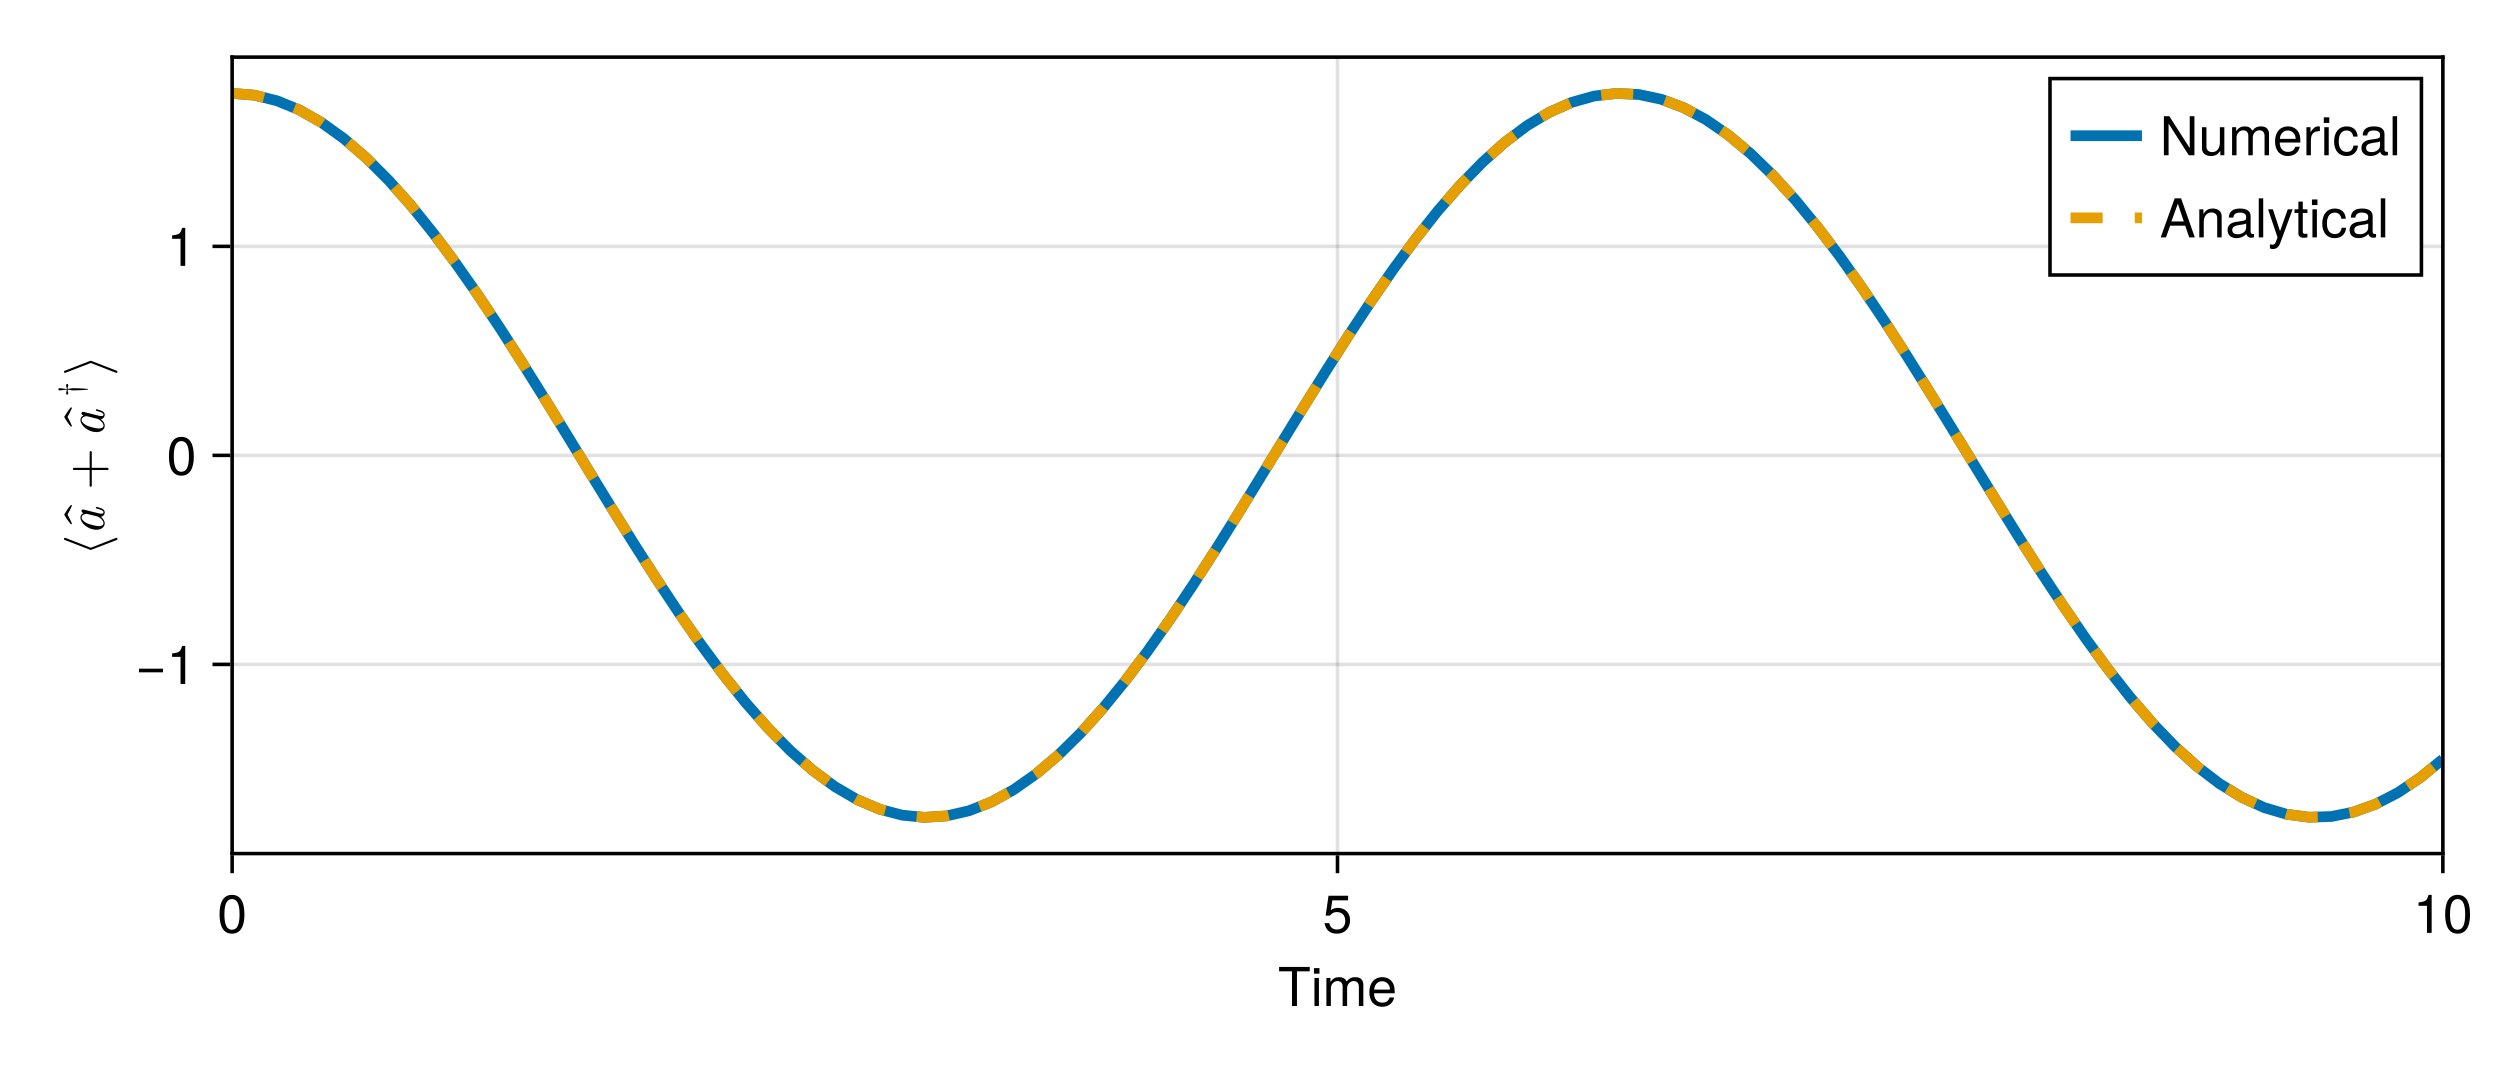 <?xml version="1.0" encoding="UTF-8"?>
<svg xmlns="http://www.w3.org/2000/svg" xmlns:xlink="http://www.w3.org/1999/xlink" width="700" height="300" viewBox="0 0 700 300">
<defs>
<g>
<g id="glyph-0-0-918cb90e">
<path d="M 8.891 -9.703 C 8.891 -9.703 5.312 -9.703 5.312 -9.703 C 5.312 -9.703 5.312 0 5.312 0 C 5.312 0 3.922 0 3.922 0 C 3.922 0 3.922 -9.703 3.922 -9.703 C 3.922 -9.703 0.312 -9.703 0.312 -9.703 C 0.312 -9.703 0.312 -10.938 0.312 -10.938 C 0.312 -10.938 8.891 -10.938 8.891 -10.938 C 8.891 -10.938 8.891 -9.703 8.891 -9.703 Z M 8.891 -9.703 "/>
</g>
<g id="glyph-1-0-918cb90e">
<path d="M 2.297 0 C 2.297 0 1.047 0 1.047 0 C 1.047 0 1.047 -7.859 1.047 -7.859 C 1.047 -7.859 2.297 -7.859 2.297 -7.859 C 2.297 -7.859 2.297 0 2.297 0 Z M 2.453 -9.047 C 2.453 -9.047 0.906 -9.047 0.906 -9.047 C 0.906 -9.047 0.906 -10.609 0.906 -10.609 C 0.906 -10.609 2.453 -10.609 2.453 -10.609 C 2.453 -10.609 2.453 -9.047 2.453 -9.047 Z M 2.453 -9.047 "/>
</g>
<g id="glyph-1-1-918cb90e">
<path d="M 7.688 -3.562 C 7.688 -3.562 1.906 -3.562 1.906 -3.562 C 1.938 -1.766 2.906 -0.938 4.219 -0.938 C 5.219 -0.938 5.922 -1.344 6.266 -2.391 C 6.266 -2.391 7.531 -2.391 7.531 -2.391 C 7.219 -0.797 5.969 0.219 4.172 0.219 C 1.969 0.219 0.594 -1.312 0.594 -3.891 C 0.594 -6.469 2.016 -8.078 4.203 -8.078 C 5.672 -8.078 6.875 -7.312 7.375 -6.016 C 7.609 -5.438 7.688 -4.703 7.688 -3.562 Z M 6.359 -4.688 C 6.359 -5.906 5.422 -6.938 4.188 -6.938 C 2.922 -6.938 2.047 -5.984 1.938 -4.594 C 1.938 -4.594 6.344 -4.594 6.344 -4.594 C 6.359 -4.625 6.359 -4.688 6.359 -4.688 Z M 6.359 -4.688 "/>
</g>
<g id="glyph-2-0-918cb90e">
<path d="M 11.406 0 C 11.406 0 10.156 0 10.156 0 C 10.156 0 10.156 -5.422 10.156 -5.422 C 10.156 -6.406 9.625 -6.984 8.719 -6.984 C 7.688 -6.984 6.859 -6.078 6.859 -4.938 C 6.859 -4.938 6.859 0 6.859 0 C 6.859 0 5.609 0 5.609 0 C 5.609 0 5.609 -5.422 5.609 -5.422 C 5.609 -6.422 5.078 -6.984 4.156 -6.984 C 3.141 -6.984 2.312 -6.078 2.312 -4.938 C 2.312 -4.938 2.312 0 2.312 0 C 2.312 0 1.062 0 1.062 0 C 1.062 0 1.062 -7.859 1.062 -7.859 C 1.062 -7.859 2.203 -7.859 2.203 -7.859 C 2.203 -7.859 2.203 -6.75 2.203 -6.75 C 2.875 -7.688 3.562 -8.078 4.625 -8.078 C 5.641 -8.078 6.266 -7.719 6.734 -6.891 C 7.469 -7.766 8.094 -8.078 9.156 -8.078 C 10.625 -8.078 11.406 -7.312 11.406 -5.891 C 11.406 -5.891 11.406 0 11.406 0 Z M 11.406 0 "/>
</g>
<g id="glyph-3-0-918cb90e">
<path d="M 7.609 -5.109 C 7.609 -1.625 6.375 0.219 4.125 0.219 C 1.844 0.219 0.641 -1.625 0.641 -5.203 C 0.641 -8.781 1.828 -10.641 4.125 -10.641 C 6.438 -10.641 7.609 -8.812 7.609 -5.109 Z M 6.25 -5.234 C 6.25 -8.078 5.547 -9.469 4.125 -9.469 C 2.703 -9.469 2 -8.094 2 -5.188 C 2 -2.281 2.703 -0.875 4.094 -0.875 C 5.562 -0.875 6.25 -2.219 6.25 -5.234 Z M 6.25 -5.234 "/>
</g>
<g id="glyph-4-0-918cb90e">
<path d="M 7.688 -3.531 C 7.688 -1.281 6.188 0.219 4.047 0.219 C 2.156 0.219 0.953 -0.609 0.531 -2.734 C 0.531 -2.734 1.844 -2.734 1.844 -2.734 C 2.156 -1.531 2.859 -0.938 4.016 -0.938 C 5.453 -0.938 6.344 -1.812 6.344 -3.344 C 6.344 -4.922 5.438 -5.828 4.016 -5.828 C 3.188 -5.828 2.688 -5.578 2.062 -4.844 C 2.062 -4.844 0.859 -4.844 0.859 -4.844 C 0.859 -4.844 1.656 -10.406 1.656 -10.406 C 1.656 -10.406 7.141 -10.406 7.141 -10.406 C 7.141 -10.406 7.141 -9.109 7.141 -9.109 C 7.141 -9.109 2.719 -9.109 2.719 -9.109 C 2.719 -9.109 2.297 -6.359 2.297 -6.359 C 2.906 -6.812 3.516 -7 4.266 -7 C 6.297 -7 7.688 -5.625 7.688 -3.531 Z M 7.688 -3.531 "/>
</g>
<g id="glyph-4-1-918cb90e">
<path d="M 5.203 0 C 5.203 0 3.891 0 3.891 0 C 3.891 0 3.891 -7.578 3.891 -7.578 C 3.891 -7.578 1.531 -7.578 1.531 -7.578 C 1.531 -7.578 1.531 -8.516 1.531 -8.516 C 3.562 -8.781 3.875 -9 4.328 -10.641 C 4.328 -10.641 5.203 -10.641 5.203 -10.641 C 5.203 -10.641 5.203 0 5.203 0 Z M 5.203 0 "/>
</g>
<g id="glyph-4-2-918cb90e">
<path d="M 7.609 -5.109 C 7.609 -1.625 6.375 0.219 4.125 0.219 C 1.844 0.219 0.641 -1.625 0.641 -5.203 C 0.641 -8.781 1.828 -10.641 4.125 -10.641 C 6.438 -10.641 7.609 -8.812 7.609 -5.109 Z M 6.25 -5.234 C 6.25 -8.078 5.547 -9.469 4.125 -9.469 C 2.703 -9.469 2 -8.094 2 -5.188 C 2 -2.281 2.703 -0.875 4.094 -0.875 C 5.562 -0.875 6.25 -2.219 6.25 -5.234 Z M 6.25 -5.234 "/>
</g>
<g id="glyph-5-0-918cb90e">
<path d="M 3.453 -5.047 C 3.406 -5.047 3.375 -5.047 3.344 -5.031 L -3.75 -2.266 L -10.844 -5.031 C -10.875 -5.047 -10.906 -5.047 -10.953 -5.047 C -11.109 -5.047 -11.25 -4.906 -11.25 -4.734 C -11.25 -4.625 -11.172 -4.5 -11.062 -4.453 L -3.859 -1.672 C -3.828 -1.656 -3.797 -1.656 -3.75 -1.656 C -3.703 -1.656 -3.672 -1.656 -3.641 -1.672 L 3.562 -4.453 C 3.672 -4.5 3.75 -4.625 3.75 -4.734 C 3.75 -4.906 3.609 -5.047 3.453 -5.047 Z M 3.453 -5.047 "/>
</g>
<g id="glyph-6-0-918cb90e">
<path d="M -2.141 -7.875 C -2.297 -7.875 -2.297 -7.75 -2.297 -7.656 C -2.297 -7.469 -2.281 -7.453 -1.953 -7.359 C -1.109 -7.156 -0.172 -6.875 -0.172 -6.359 C -0.172 -5.969 -0.562 -5.969 -0.781 -5.969 C -0.891 -5.969 -1.125 -5.969 -1.547 -6.078 L -5.625 -7.094 C -5.828 -7.156 -5.859 -7.156 -5.938 -7.156 C -6.25 -7.156 -6.328 -6.906 -6.328 -6.75 C -6.328 -6.266 -5.812 -6.172 -5.75 -6.156 C -6.391 -5.859 -6.625 -5.391 -6.625 -4.906 C -6.625 -3.234 -4.344 -1.469 -2.156 -1.469 C -0.891 -1.469 0.172 -2.156 0.172 -3.281 C 0.172 -3.828 -0.156 -4.484 -0.891 -5.078 C -0.156 -5.25 0.172 -5.812 0.172 -6.328 C 0.172 -6.891 -0.203 -7.203 -0.672 -7.422 C -1.25 -7.688 -2.141 -7.875 -2.141 -7.875 Z M -1.859 -5.188 C -1.375 -5.062 -0.172 -4.141 -0.172 -3.312 C -0.172 -2.609 -1.047 -2.484 -1.5 -2.484 C -2.25 -2.484 -4 -2.953 -4.641 -3.219 C -5.547 -3.594 -6.297 -4.297 -6.297 -4.906 C -6.297 -5.562 -5.516 -5.938 -4.891 -5.938 C -4.891 -5.938 -4.781 -5.922 -4.688 -5.891 Z M -1.859 -5.188 "/>
</g>
<g id="glyph-7-0-918cb90e">
<path d="M -9.109 1.234 C -9.844 2.062 -10.469 2.984 -11.016 3.953 C -10.469 4.938 -9.844 5.844 -9.109 6.688 L -8.812 6.516 C -9.188 5.641 -9.609 4.781 -10.078 3.953 C -9.609 3.141 -9.188 2.281 -8.812 1.406 Z M -9.109 1.234 "/>
</g>
<g id="glyph-8-0-918cb90e">
<path d="M -3.75 -10.828 C -3.922 -10.828 -4.047 -10.688 -4.047 -10.531 L -4.047 -6.141 L -8.438 -6.141 C -8.609 -6.141 -8.75 -6 -8.75 -5.828 C -8.75 -5.672 -8.609 -5.531 -8.438 -5.531 L -4.047 -5.531 L -4.047 -1.141 C -4.047 -0.969 -3.922 -0.844 -3.75 -0.844 C -3.578 -0.844 -3.453 -0.969 -3.453 -1.141 L -3.453 -5.531 L 0.938 -5.531 C 1.109 -5.531 1.25 -5.672 1.25 -5.828 C 1.25 -6 1.109 -6.141 0.938 -6.141 L -3.453 -6.141 L -3.453 -10.531 C -3.453 -10.688 -3.578 -10.828 -3.75 -10.828 Z M -3.75 -10.828 "/>
</g>
<g id="glyph-9-0-918cb90e">
<path d="M -2.141 -7.875 C -2.297 -7.875 -2.297 -7.75 -2.297 -7.656 C -2.297 -7.469 -2.281 -7.453 -1.953 -7.359 C -1.109 -7.156 -0.172 -6.875 -0.172 -6.359 C -0.172 -5.969 -0.562 -5.969 -0.781 -5.969 C -0.891 -5.969 -1.125 -5.969 -1.547 -6.078 L -5.625 -7.094 C -5.828 -7.156 -5.859 -7.156 -5.938 -7.156 C -6.25 -7.156 -6.328 -6.906 -6.328 -6.75 C -6.328 -6.266 -5.812 -6.172 -5.75 -6.156 C -6.391 -5.859 -6.625 -5.391 -6.625 -4.906 C -6.625 -3.234 -4.344 -1.469 -2.156 -1.469 C -0.891 -1.469 0.172 -2.156 0.172 -3.281 C 0.172 -3.828 -0.156 -4.484 -0.891 -5.078 C -0.156 -5.25 0.172 -5.812 0.172 -6.328 C 0.172 -6.891 -0.203 -7.203 -0.672 -7.422 C -1.25 -7.688 -2.141 -7.875 -2.141 -7.875 Z M -1.859 -5.188 C -1.375 -5.062 -0.172 -4.141 -0.172 -3.312 C -0.172 -2.609 -1.047 -2.484 -1.5 -2.484 C -2.25 -2.484 -4 -2.953 -4.641 -3.219 C -5.547 -3.594 -6.297 -4.297 -6.297 -4.906 C -6.297 -5.562 -5.516 -5.938 -4.891 -5.938 C -4.891 -5.938 -4.781 -5.922 -4.688 -5.891 Z M -1.859 -5.188 "/>
</g>
<g id="glyph-10-0-918cb90e">
<path d="M -3.875 -3.484 C -3.984 -3.484 -4.172 -3.422 -4.172 -3.156 C -4.172 -2.969 -4.109 -2.703 -4.047 -2.516 C -4.047 -2.484 -3.984 -2.266 -3.953 -2.078 C -4.141 -2.094 -4.391 -2.094 -4.984 -2.203 C -5.312 -2.234 -5.641 -2.297 -5.969 -2.297 C -6.047 -2.297 -6.344 -2.297 -6.344 -2 C -6.344 -1.688 -6.062 -1.688 -5.969 -1.688 C -5.656 -1.688 -5.141 -1.766 -4.922 -1.812 C -4.516 -1.875 -4.219 -1.906 -3.953 -1.906 C -3.969 -1.812 -4 -1.625 -4.047 -1.453 C -4.109 -1.281 -4.172 -1.031 -4.172 -0.844 C -4.172 -0.516 -3.922 -0.5 -3.875 -0.5 C -3.766 -0.5 -3.578 -0.562 -3.578 -0.844 C -3.578 -1.031 -3.641 -1.281 -3.703 -1.469 C -3.703 -1.5 -3.766 -1.734 -3.781 -1.906 C -3.562 -1.891 -3.391 -1.859 -3.156 -1.812 C -2.516 -1.688 -2.438 -1.688 -1.969 -1.688 C -0.609 -1.688 0.906 -1.797 1.766 -1.875 C 1.891 -1.875 1.938 -1.891 1.938 -1.984 C 1.938 -2.094 1.906 -2.094 1.781 -2.109 C 1.328 -2.172 0.859 -2.203 0.391 -2.219 C -0.172 -2.25 -1.094 -2.297 -1.969 -2.297 C -2.453 -2.297 -2.516 -2.297 -3.156 -2.172 C -3.359 -2.125 -3.547 -2.094 -3.781 -2.078 C -3.781 -2.172 -3.75 -2.359 -3.703 -2.531 C -3.641 -2.703 -3.578 -2.969 -3.578 -3.156 C -3.578 -3.469 -3.828 -3.484 -3.875 -3.484 Z M -3.875 -3.484 "/>
</g>
<g id="glyph-11-0-918cb90e">
<path d="M -3.859 -4.172 L -11.062 -1.375 C -11.172 -1.328 -11.25 -1.219 -11.25 -1.094 C -11.25 -0.938 -11.109 -0.797 -10.953 -0.797 C -10.906 -0.797 -10.875 -0.797 -10.844 -0.812 L -3.75 -3.562 L 3.344 -0.812 C 3.375 -0.797 3.406 -0.797 3.453 -0.797 C 3.609 -0.797 3.75 -0.938 3.75 -1.094 C 3.75 -1.219 3.672 -1.328 3.562 -1.375 L -3.641 -4.172 C -3.672 -4.188 -3.703 -4.188 -3.75 -4.188 C -3.797 -4.188 -3.828 -4.188 -3.859 -4.172 Z M -3.859 -4.172 "/>
</g>
<g id="glyph-12-0-918cb90e">
<path d="M 7.734 -3.234 C 7.734 -3.234 1.016 -3.234 1.016 -3.234 C 1.016 -3.234 1.016 -4.266 1.016 -4.266 C 1.016 -4.266 7.734 -4.266 7.734 -4.266 C 7.734 -4.266 7.734 -3.234 7.734 -3.234 Z M 7.734 -3.234 "/>
</g>
<g id="glyph-12-1-918cb90e">
<path d="M 5.203 0 C 5.203 0 3.891 0 3.891 0 C 3.891 0 3.891 -7.578 3.891 -7.578 C 3.891 -7.578 1.531 -7.578 1.531 -7.578 C 1.531 -7.578 1.531 -8.516 1.531 -8.516 C 3.562 -8.781 3.875 -9 4.328 -10.641 C 4.328 -10.641 5.203 -10.641 5.203 -10.641 C 5.203 -10.641 5.203 0 5.203 0 Z M 5.203 0 "/>
</g>
<g id="glyph-12-2-918cb90e">
<path d="M 7.609 -5.109 C 7.609 -1.625 6.375 0.219 4.125 0.219 C 1.844 0.219 0.641 -1.625 0.641 -5.203 C 0.641 -8.781 1.828 -10.641 4.125 -10.641 C 6.438 -10.641 7.609 -8.812 7.609 -5.109 Z M 6.25 -5.234 C 6.25 -8.078 5.547 -9.469 4.125 -9.469 C 2.703 -9.469 2 -8.094 2 -5.188 C 2 -2.281 2.703 -0.875 4.094 -0.875 C 5.562 -0.875 6.25 -2.219 6.25 -5.234 Z M 6.25 -5.234 "/>
</g>
<g id="glyph-13-0-918cb90e">
<path d="M 9.688 0 C 9.688 0 8.109 0 8.109 0 C 8.109 0 2.453 -8.859 2.453 -8.859 C 2.453 -8.859 2.453 0 2.453 0 C 2.453 0 1.141 0 1.141 0 C 1.141 0 1.141 -10.938 1.141 -10.938 C 1.141 -10.938 2.656 -10.938 2.656 -10.938 C 2.656 -10.938 8.375 -2 8.375 -2 C 8.375 -2 8.375 -10.938 8.375 -10.938 C 8.375 -10.938 9.688 -10.938 9.688 -10.938 C 9.688 -10.938 9.688 0 9.688 0 Z M 9.688 0 "/>
</g>
<g id="glyph-13-1-918cb90e">
<path d="M 7.234 0 C 7.234 0 6.109 0 6.109 0 C 6.109 0 6.109 -1.219 6.109 -1.219 C 5.375 -0.188 4.641 0.219 3.484 0.219 C 1.953 0.219 0.969 -0.609 0.969 -1.922 C 0.969 -1.922 0.969 -7.859 0.969 -7.859 C 0.969 -7.859 2.219 -7.859 2.219 -7.859 C 2.219 -7.859 2.219 -2.422 2.219 -2.422 C 2.219 -1.469 2.844 -0.875 3.844 -0.875 C 5.141 -0.875 5.984 -1.922 5.984 -3.531 C 5.984 -3.531 5.984 -7.859 5.984 -7.859 C 5.984 -7.859 7.234 -7.859 7.234 -7.859 C 7.234 -7.859 7.234 0 7.234 0 Z M 7.234 0 "/>
</g>
<g id="glyph-13-2-918cb90e">
<path d="M 11.406 0 C 11.406 0 10.156 0 10.156 0 C 10.156 0 10.156 -5.422 10.156 -5.422 C 10.156 -6.406 9.625 -6.984 8.719 -6.984 C 7.688 -6.984 6.859 -6.078 6.859 -4.938 C 6.859 -4.938 6.859 0 6.859 0 C 6.859 0 5.609 0 5.609 0 C 5.609 0 5.609 -5.422 5.609 -5.422 C 5.609 -6.422 5.078 -6.984 4.156 -6.984 C 3.141 -6.984 2.312 -6.078 2.312 -4.938 C 2.312 -4.938 2.312 0 2.312 0 C 2.312 0 1.062 0 1.062 0 C 1.062 0 1.062 -7.859 1.062 -7.859 C 1.062 -7.859 2.203 -7.859 2.203 -7.859 C 2.203 -7.859 2.203 -6.75 2.203 -6.75 C 2.875 -7.688 3.562 -8.078 4.625 -8.078 C 5.641 -8.078 6.266 -7.719 6.734 -6.891 C 7.469 -7.766 8.094 -8.078 9.156 -8.078 C 10.625 -8.078 11.406 -7.312 11.406 -5.891 C 11.406 -5.891 11.406 0 11.406 0 Z M 11.406 0 "/>
</g>
<g id="glyph-13-3-918cb90e">
<path d="M 7.688 -3.562 C 7.688 -3.562 1.906 -3.562 1.906 -3.562 C 1.938 -1.766 2.906 -0.938 4.219 -0.938 C 5.219 -0.938 5.922 -1.344 6.266 -2.391 C 6.266 -2.391 7.531 -2.391 7.531 -2.391 C 7.219 -0.797 5.969 0.219 4.172 0.219 C 1.969 0.219 0.594 -1.312 0.594 -3.891 C 0.594 -6.469 2.016 -8.078 4.203 -8.078 C 5.672 -8.078 6.875 -7.312 7.375 -6.016 C 7.609 -5.438 7.688 -4.703 7.688 -3.562 Z M 6.359 -4.688 C 6.359 -5.906 5.422 -6.938 4.188 -6.938 C 2.922 -6.938 2.047 -5.984 1.938 -4.594 C 1.938 -4.594 6.344 -4.594 6.344 -4.594 C 6.359 -4.625 6.359 -4.688 6.359 -4.688 Z M 6.359 -4.688 "/>
</g>
<g id="glyph-13-4-918cb90e">
<path d="M 4.812 -6.766 C 2.875 -6.734 2.297 -5.844 2.297 -4.078 C 2.297 -4.078 2.297 0 2.297 0 C 2.297 0 1.047 0 1.047 0 C 1.047 0 1.047 -7.859 1.047 -7.859 C 1.047 -7.859 2.188 -7.859 2.188 -7.859 C 2.188 -7.859 2.188 -6.438 2.188 -6.438 C 2.906 -7.609 3.531 -8.078 4.328 -8.078 C 4.5 -8.078 4.609 -8.062 4.812 -8.047 C 4.812 -8.047 4.812 -6.766 4.812 -6.766 Z M 4.812 -6.766 "/>
</g>
<g id="glyph-13-5-918cb90e">
<path d="M 2.297 0 C 2.297 0 1.047 0 1.047 0 C 1.047 0 1.047 -7.859 1.047 -7.859 C 1.047 -7.859 2.297 -7.859 2.297 -7.859 C 2.297 -7.859 2.297 0 2.297 0 Z M 2.453 -9.047 C 2.453 -9.047 0.906 -9.047 0.906 -9.047 C 0.906 -9.047 0.906 -10.609 0.906 -10.609 C 0.906 -10.609 2.453 -10.609 2.453 -10.609 C 2.453 -10.609 2.453 -9.047 2.453 -9.047 Z M 2.453 -9.047 "/>
</g>
<g id="glyph-13-6-918cb90e">
<path d="M 7.156 -2.703 C 7 -0.906 5.812 0.219 3.938 0.219 C 1.812 0.219 0.469 -1.312 0.469 -3.859 C 0.469 -6.469 1.844 -8.078 3.953 -8.078 C 5.719 -8.078 6.922 -7.141 7.062 -5.219 C 7.062 -5.219 5.812 -5.219 5.812 -5.219 C 5.656 -6.312 5 -6.938 3.938 -6.938 C 2.578 -6.938 1.766 -5.812 1.766 -3.859 C 1.766 -2 2.594 -0.938 3.969 -0.938 C 5.047 -0.938 5.688 -1.438 5.891 -2.703 C 5.891 -2.703 7.156 -2.703 7.156 -2.703 Z M 7.156 -2.703 "/>
</g>
<g id="glyph-13-7-918cb90e">
<path d="M 8.031 -0.031 C 7.625 0.078 7.422 0.109 7.172 0.109 C 6.562 0.109 6.016 -0.328 5.875 -0.938 C 5.188 -0.188 4.219 0.219 3.203 0.219 C 1.625 0.219 0.625 -0.609 0.625 -2.047 C 0.625 -3 1.094 -3.703 2.016 -4.078 C 2.484 -4.281 2.766 -4.328 4.531 -4.562 C 5.516 -4.688 5.828 -4.906 5.828 -5.438 C 5.828 -5.438 5.828 -5.766 5.828 -5.766 C 5.828 -6.516 5.203 -6.938 4.078 -6.938 C 2.906 -6.938 2.344 -6.5 2.234 -5.531 C 2.234 -5.531 0.969 -5.531 0.969 -5.531 C 1.047 -7.344 2.219 -8.078 4.125 -8.078 C 6.062 -8.078 7.078 -7.328 7.078 -5.938 C 7.078 -5.938 7.078 -1.562 7.078 -1.562 C 7.078 -1.172 7.312 -0.938 7.75 -0.938 C 7.828 -0.938 7.891 -0.938 8.031 -0.969 C 8.031 -0.969 8.031 -0.031 8.031 -0.031 Z M 5.828 -2.719 C 5.828 -2.719 5.828 -3.891 5.828 -3.891 C 5.422 -3.688 5.141 -3.625 3.828 -3.453 C 2.484 -3.25 1.938 -2.891 1.938 -2.062 C 1.938 -1.219 2.5 -0.875 3.484 -0.875 C 4.688 -0.875 5.828 -1.594 5.828 -2.719 Z M 5.828 -2.719 "/>
</g>
<g id="glyph-13-8-918cb90e">
<path d="M 2.266 0 C 2.266 0 1.016 0 1.016 0 C 1.016 0 1.016 -10.938 1.016 -10.938 C 1.016 -10.938 2.266 -10.938 2.266 -10.938 C 2.266 -10.938 2.266 0 2.266 0 Z M 2.266 0 "/>
</g>
<g id="glyph-14-0-918cb90e">
<path d="M 9.797 0 C 9.797 0 8.234 0 8.234 0 C 8.234 0 7.109 -3.281 7.109 -3.281 C 7.109 -3.281 2.891 -3.281 2.891 -3.281 C 2.891 -3.281 1.734 0 1.734 0 C 1.734 0 0.25 0 0.25 0 C 0.25 0 4.156 -10.938 4.156 -10.938 C 4.156 -10.938 5.953 -10.938 5.953 -10.938 C 5.953 -10.938 9.797 0 9.797 0 Z M 6.719 -4.453 C 6.719 -4.453 5.047 -9.438 5.047 -9.438 C 5.047 -9.438 3.234 -4.453 3.234 -4.453 C 3.234 -4.453 6.719 -4.453 6.719 -4.453 Z M 6.719 -4.453 "/>
</g>
<g id="glyph-14-1-918cb90e">
<path d="M 8.031 -0.031 C 7.625 0.078 7.422 0.109 7.172 0.109 C 6.562 0.109 6.016 -0.328 5.875 -0.938 C 5.188 -0.188 4.219 0.219 3.203 0.219 C 1.625 0.219 0.625 -0.609 0.625 -2.047 C 0.625 -3 1.094 -3.703 2.016 -4.078 C 2.484 -4.281 2.766 -4.328 4.531 -4.562 C 5.516 -4.688 5.828 -4.906 5.828 -5.438 C 5.828 -5.438 5.828 -5.766 5.828 -5.766 C 5.828 -6.516 5.203 -6.938 4.078 -6.938 C 2.906 -6.938 2.344 -6.5 2.234 -5.531 C 2.234 -5.531 0.969 -5.531 0.969 -5.531 C 1.047 -7.344 2.219 -8.078 4.125 -8.078 C 6.062 -8.078 7.078 -7.328 7.078 -5.938 C 7.078 -5.938 7.078 -1.562 7.078 -1.562 C 7.078 -1.172 7.312 -0.938 7.75 -0.938 C 7.828 -0.938 7.891 -0.938 8.031 -0.969 C 8.031 -0.969 8.031 -0.031 8.031 -0.031 Z M 5.828 -2.719 C 5.828 -2.719 5.828 -3.891 5.828 -3.891 C 5.422 -3.688 5.141 -3.625 3.828 -3.453 C 2.484 -3.25 1.938 -2.891 1.938 -2.062 C 1.938 -1.219 2.5 -0.875 3.484 -0.875 C 4.688 -0.875 5.828 -1.594 5.828 -2.719 Z M 5.828 -2.719 "/>
</g>
<g id="glyph-14-2-918cb90e">
<path d="M 2.266 0 C 2.266 0 1.016 0 1.016 0 C 1.016 0 1.016 -10.938 1.016 -10.938 C 1.016 -10.938 2.266 -10.938 2.266 -10.938 C 2.266 -10.938 2.266 0 2.266 0 Z M 2.266 0 "/>
</g>
<g id="glyph-14-3-918cb90e">
<path d="M 7.172 -7.859 C 7.172 -7.859 3.672 1.656 3.672 1.656 C 3.25 2.781 2.531 3.266 1.656 3.266 C 1.312 3.266 1.062 3.203 0.812 3.078 C 0.812 3.078 0.812 1.953 0.812 1.953 C 1.078 2.016 1.297 2.047 1.469 2.047 C 2.016 2.047 2.266 1.828 2.469 1.281 C 2.469 1.281 2.953 0.031 2.953 0.031 C 2.953 0.031 0.297 -7.859 0.297 -7.859 C 0.297 -7.859 1.641 -7.859 1.641 -7.859 C 1.641 -7.859 3.641 -1.734 3.641 -1.734 C 3.641 -1.734 5.812 -7.859 5.812 -7.859 C 5.812 -7.859 7.172 -7.859 7.172 -7.859 Z M 7.172 -7.859 "/>
</g>
<g id="glyph-14-4-918cb90e">
<path d="M 3.812 0 C 3.391 0.078 3.094 0.109 2.797 0.109 C 1.812 0.109 1.281 -0.344 1.281 -1.141 C 1.281 -1.141 1.281 -6.844 1.281 -6.844 C 1.281 -6.844 0.203 -6.844 0.203 -6.844 C 0.203 -6.844 0.203 -7.859 0.203 -7.859 C 0.203 -7.859 1.281 -7.859 1.281 -7.859 C 1.281 -7.859 1.281 -10.016 1.281 -10.016 C 1.281 -10.016 2.516 -10.016 2.516 -10.016 C 2.516 -10.016 2.516 -7.859 2.516 -7.859 C 2.516 -7.859 3.812 -7.859 3.812 -7.859 C 3.812 -7.859 3.812 -6.844 3.812 -6.844 C 3.812 -6.844 2.516 -6.844 2.516 -6.844 C 2.516 -6.844 2.516 -1.688 2.516 -1.688 C 2.516 -1.141 2.672 -0.984 3.203 -0.984 C 3.453 -0.984 3.641 -1 3.812 -1.047 C 3.812 -1.047 3.812 0 3.812 0 Z M 3.812 0 "/>
</g>
<g id="glyph-15-0-918cb90e">
<path d="M 7.312 0 C 7.312 0 6.062 0 6.062 0 C 6.062 0 6.062 -5.438 6.062 -5.438 C 6.062 -6.391 5.438 -6.984 4.438 -6.984 C 3.172 -6.984 2.297 -5.938 2.297 -4.328 C 2.297 -4.328 2.297 0 2.297 0 C 2.297 0 1.047 0 1.047 0 C 1.047 0 1.047 -7.859 1.047 -7.859 C 1.047 -7.859 2.203 -7.859 2.203 -7.859 C 2.203 -7.859 2.203 -6.547 2.203 -6.547 C 2.891 -7.641 3.641 -8.078 4.812 -8.078 C 6.328 -8.078 7.312 -7.25 7.312 -5.938 C 7.312 -5.938 7.312 0 7.312 0 Z M 7.312 0 "/>
</g>
<g id="glyph-16-0-918cb90e">
<path d="M 2.297 0 C 2.297 0 1.047 0 1.047 0 C 1.047 0 1.047 -7.859 1.047 -7.859 C 1.047 -7.859 2.297 -7.859 2.297 -7.859 C 2.297 -7.859 2.297 0 2.297 0 Z M 2.453 -9.047 C 2.453 -9.047 0.906 -9.047 0.906 -9.047 C 0.906 -9.047 0.906 -10.609 0.906 -10.609 C 0.906 -10.609 2.453 -10.609 2.453 -10.609 C 2.453 -10.609 2.453 -9.047 2.453 -9.047 Z M 2.453 -9.047 "/>
</g>
<g id="glyph-16-1-918cb90e">
<path d="M 7.156 -2.703 C 7 -0.906 5.812 0.219 3.938 0.219 C 1.812 0.219 0.469 -1.312 0.469 -3.859 C 0.469 -6.469 1.844 -8.078 3.953 -8.078 C 5.719 -8.078 6.922 -7.141 7.062 -5.219 C 7.062 -5.219 5.812 -5.219 5.812 -5.219 C 5.656 -6.312 5 -6.938 3.938 -6.938 C 2.578 -6.938 1.766 -5.812 1.766 -3.859 C 1.766 -2 2.594 -0.938 3.969 -0.938 C 5.047 -0.938 5.688 -1.438 5.891 -2.703 C 5.891 -2.703 7.156 -2.703 7.156 -2.703 Z M 7.156 -2.703 "/>
</g>
<g id="glyph-16-2-918cb90e">
<path d="M 8.031 -0.031 C 7.625 0.078 7.422 0.109 7.172 0.109 C 6.562 0.109 6.016 -0.328 5.875 -0.938 C 5.188 -0.188 4.219 0.219 3.203 0.219 C 1.625 0.219 0.625 -0.609 0.625 -2.047 C 0.625 -3 1.094 -3.703 2.016 -4.078 C 2.484 -4.281 2.766 -4.328 4.531 -4.562 C 5.516 -4.688 5.828 -4.906 5.828 -5.438 C 5.828 -5.438 5.828 -5.766 5.828 -5.766 C 5.828 -6.516 5.203 -6.938 4.078 -6.938 C 2.906 -6.938 2.344 -6.5 2.234 -5.531 C 2.234 -5.531 0.969 -5.531 0.969 -5.531 C 1.047 -7.344 2.219 -8.078 4.125 -8.078 C 6.062 -8.078 7.078 -7.328 7.078 -5.938 C 7.078 -5.938 7.078 -1.562 7.078 -1.562 C 7.078 -1.172 7.312 -0.938 7.75 -0.938 C 7.828 -0.938 7.891 -0.938 8.031 -0.969 C 8.031 -0.969 8.031 -0.031 8.031 -0.031 Z M 5.828 -2.719 C 5.828 -2.719 5.828 -3.891 5.828 -3.891 C 5.422 -3.688 5.141 -3.625 3.828 -3.453 C 2.484 -3.25 1.938 -2.891 1.938 -2.062 C 1.938 -1.219 2.5 -0.875 3.484 -0.875 C 4.688 -0.875 5.828 -1.594 5.828 -2.719 Z M 5.828 -2.719 "/>
</g>
</g>
<clipPath id="clip-0-918cb90e">
<path clip-rule="nonzero" d="M 65 17 L 684 17 L 684 238 L 65 238 Z M 65 17 "/>
</clipPath>
</defs>
<rect x="-70" y="-30" width="840" height="360" fill="rgb(100%, 100%, 100%)" fill-opacity="1"/>
<path fill-rule="nonzero" fill="rgb(100%, 100%, 100%)" fill-opacity="1" d="M 65 239 L 684 239 L 684 16 L 65 16 Z M 65 239 "/>
<path fill="none" stroke-width="1" stroke-linecap="butt" stroke-linejoin="miter" stroke="rgb(0%, 0%, 0%)" stroke-opacity="0.12" stroke-miterlimit="1.155" d="M 65 239 L 65 16 "/>
<path fill="none" stroke-width="1" stroke-linecap="butt" stroke-linejoin="miter" stroke="rgb(0%, 0%, 0%)" stroke-opacity="0.12" stroke-miterlimit="1.155" d="M 374.5 239 L 374.5 16 "/>
<path fill="none" stroke-width="1" stroke-linecap="butt" stroke-linejoin="miter" stroke="rgb(0%, 0%, 0%)" stroke-opacity="0.12" stroke-miterlimit="1.155" d="M 684 239 L 684 16 "/>
<path fill="none" stroke-width="1" stroke-linecap="butt" stroke-linejoin="miter" stroke="rgb(0%, 0%, 0%)" stroke-opacity="0.12" stroke-miterlimit="1.155" d="M 65 186.027 L 684 186.027 "/>
<path fill="none" stroke-width="1" stroke-linecap="butt" stroke-linejoin="miter" stroke="rgb(0%, 0%, 0%)" stroke-opacity="0.12" stroke-miterlimit="1.155" d="M 65 127.504 L 684 127.504 "/>
<path fill="none" stroke-width="1" stroke-linecap="butt" stroke-linejoin="miter" stroke="rgb(0%, 0%, 0%)" stroke-opacity="0.12" stroke-miterlimit="1.155" d="M 65 68.98 L 684 68.98 "/>
<g fill="rgb(0%, 0%, 0%)" fill-opacity="1">
<use xlink:href="#glyph-0-0-918cb90e" x="357.835" y="281.68"/>
</g>
<g fill="rgb(0%, 0%, 0%)" fill-opacity="1">
<use xlink:href="#glyph-1-0-918cb90e" x="367" y="281.68"/>
</g>
<g fill="rgb(0%, 0%, 0%)" fill-opacity="1">
<use xlink:href="#glyph-2-0-918cb90e" x="370.33" y="281.68"/>
</g>
<g fill="rgb(0%, 0%, 0%)" fill-opacity="1">
<use xlink:href="#glyph-1-1-918cb90e" x="382.825" y="281.68"/>
</g>
<g fill="rgb(0%, 0%, 0%)" fill-opacity="1">
<use xlink:href="#glyph-3-0-918cb90e" x="60.83" y="261.205"/>
</g>
<g fill="rgb(0%, 0%, 0%)" fill-opacity="1">
<use xlink:href="#glyph-4-0-918cb90e" x="370.33" y="261.205"/>
</g>
<g fill="rgb(0%, 0%, 0%)" fill-opacity="1">
<use xlink:href="#glyph-4-1-918cb90e" x="675.66" y="261.205"/>
</g>
<g fill="rgb(0%, 0%, 0%)" fill-opacity="1">
<use xlink:href="#glyph-4-2-918cb90e" x="684" y="261.205"/>
</g>
<g fill="rgb(0%, 0%, 0%)" fill-opacity="1">
<use xlink:href="#glyph-5-0-918cb90e" x="29.15" y="155.636"/>
</g>
<g fill="rgb(0%, 0%, 0%)" fill-opacity="1">
<use xlink:href="#glyph-6-0-918cb90e" x="29.15" y="149.801"/>
</g>
<g fill="rgb(0%, 0%, 0%)" fill-opacity="1">
<use xlink:href="#glyph-7-0-918cb90e" x="28.985" y="140.133"/>
</g>
<g fill="rgb(0%, 0%, 0%)" fill-opacity="1">
<use xlink:href="#glyph-8-0-918cb90e" x="29.15" y="137.133"/>
</g>
<g fill="rgb(0%, 0%, 0%)" fill-opacity="1">
<use xlink:href="#glyph-9-0-918cb90e" x="29.15" y="122.463"/>
</g>
<g fill="rgb(0%, 0%, 0%)" fill-opacity="1">
<use xlink:href="#glyph-7-0-918cb90e" x="28.985" y="112.795"/>
</g>
<g fill="rgb(0%, 0%, 0%)" fill-opacity="1">
<use xlink:href="#glyph-10-0-918cb90e" x="22.685" y="110.995"/>
</g>
<g fill="rgb(0%, 0%, 0%)" fill-opacity="1">
<use xlink:href="#glyph-11-0-918cb90e" x="29.15" y="105.199"/>
</g>
<g fill="rgb(0%, 0%, 0%)" fill-opacity="1">
<use xlink:href="#glyph-12-0-918cb90e" x="37.9" y="191.494"/>
</g>
<g fill="rgb(0%, 0%, 0%)" fill-opacity="1">
<use xlink:href="#glyph-12-1-918cb90e" x="46.66" y="191.494"/>
</g>
<g fill="rgb(0%, 0%, 0%)" fill-opacity="1">
<use xlink:href="#glyph-12-2-918cb90e" x="46.66" y="132.97"/>
</g>
<g fill="rgb(0%, 0%, 0%)" fill-opacity="1">
<use xlink:href="#glyph-12-1-918cb90e" x="46.66" y="74.446"/>
</g>
<g clip-path="url(#clip-0-918cb90e)">
<path fill="none" stroke-width="3" stroke-linecap="butt" stroke-linejoin="miter" stroke="rgb(0%, 44.706%, 69.804%)" stroke-opacity="1" stroke-miterlimit="2" d="M 65 26.137 L 71.254 26.652 L 77.504 28.199 L 83.758 30.754 L 90.012 34.297 L 96.262 38.793 L 102.516 44.191 L 108.77 50.438 L 115.02 57.469 L 121.273 65.219 L 127.523 73.598 L 133.777 82.531 L 140.031 91.918 L 146.281 101.672 L 152.535 111.688 L 158.789 121.863 L 165.039 132.102 L 171.293 142.289 L 177.547 152.324 L 183.797 162.109 L 190.051 171.539 L 196.305 180.523 L 202.555 188.965 L 208.809 196.777 L 215.062 203.887 L 221.312 210.219 L 227.566 215.703 L 233.816 220.293 L 240.07 223.934 L 246.324 226.594 L 252.574 228.242 L 258.828 228.863 L 265.082 228.453 L 271.332 227.012 L 277.586 224.555 L 283.84 221.113 L 290.09 216.711 L 296.344 211.406 L 302.598 205.242 L 308.848 198.285 L 315.102 190.605 L 321.355 182.285 L 327.605 173.406 L 333.859 164.059 L 340.109 154.34 L 346.363 144.348 L 352.617 134.18 L 358.867 123.945 L 365.121 113.75 L 371.375 103.691 L 377.625 93.879 L 383.879 84.406 L 390.133 75.375 L 396.383 66.875 L 402.637 58.992 L 408.891 51.809 L 415.141 45.395 L 421.395 39.82 L 427.645 35.137 L 433.898 31.398 L 440.152 28.637 L 446.402 26.883 L 452.656 26.156 L 458.91 26.465 L 465.16 27.801 L 471.414 30.152 L 477.668 33.5 L 483.918 37.801 L 490.172 43.02 L 496.426 49.102 L 502.676 55.977 L 508.93 63.586 L 515.184 71.844 L 521.434 80.672 L 527.688 89.977 L 533.938 99.664 L 540.191 109.633 L 546.445 119.785 L 552.695 130.016 L 558.949 140.223 L 565.203 150.297 L 571.453 160.141 L 577.707 169.652 L 583.961 178.734 L 590.211 187.293 L 596.465 195.242 L 602.719 202.5 L 608.969 208.996 L 615.223 214.66 L 621.477 219.434 L 627.727 223.273 L 633.98 226.133 L 640.23 227.988 L 646.484 228.82 L 652.738 228.621 L 658.988 227.387 L 665.242 225.137 L 671.496 221.891 L 677.746 217.684 L 684 212.555 "/>
<path fill="none" stroke-width="3" stroke-linecap="butt" stroke-linejoin="miter" stroke="rgb(90.196%, 62.353%, 0%)" stroke-opacity="1" stroke-dasharray="9 9" stroke-miterlimit="2" d="M 65 26.137 L 71.254 26.652 L 77.504 28.199 L 83.758 30.754 L 90.012 34.297 L 96.262 38.793 L 102.516 44.191 L 108.77 50.438 L 115.02 57.469 L 121.273 65.219 L 127.523 73.598 L 133.777 82.531 L 140.031 91.918 L 146.281 101.672 L 152.535 111.688 L 158.789 121.863 L 165.039 132.102 L 171.293 142.289 L 177.547 152.324 L 183.797 162.109 L 190.051 171.539 L 196.305 180.523 L 202.555 188.965 L 208.809 196.777 L 215.062 203.887 L 221.312 210.219 L 227.566 215.703 L 233.816 220.293 L 240.07 223.934 L 246.324 226.594 L 252.574 228.242 L 258.828 228.863 L 265.082 228.453 L 271.332 227.012 L 277.586 224.555 L 283.84 221.113 L 290.09 216.711 L 296.344 211.406 L 302.598 205.242 L 308.848 198.285 L 315.102 190.605 L 321.355 182.285 L 327.605 173.406 L 333.859 164.059 L 340.109 154.34 L 346.363 144.348 L 352.617 134.18 L 358.867 123.945 L 365.121 113.75 L 371.375 103.691 L 377.625 93.879 L 383.879 84.406 L 390.133 75.375 L 396.383 66.875 L 402.637 58.992 L 408.891 51.809 L 415.141 45.395 L 421.395 39.82 L 427.645 35.137 L 433.898 31.398 L 440.152 28.637 L 446.402 26.883 L 452.656 26.156 L 458.91 26.465 L 465.16 27.801 L 471.414 30.152 L 477.668 33.5 L 483.918 37.801 L 490.172 43.02 L 496.426 49.102 L 502.676 55.977 L 508.93 63.586 L 515.184 71.844 L 521.434 80.672 L 527.688 89.977 L 533.938 99.664 L 540.191 109.633 L 546.445 119.785 L 552.695 130.016 L 558.949 140.223 L 565.203 150.297 L 571.453 160.141 L 577.707 169.652 L 583.961 178.734 L 590.211 187.293 L 596.465 195.242 L 602.719 202.5 L 608.969 208.996 L 615.223 214.66 L 621.477 219.434 L 627.727 223.273 L 633.98 226.133 L 640.23 227.988 L 646.484 228.82 L 652.738 228.621 L 658.988 227.387 L 665.242 225.137 L 671.496 221.891 L 677.746 217.684 L 684 212.555 "/>
</g>
<path fill-rule="nonzero" fill="rgb(100%, 100%, 100%)" fill-opacity="1" stroke-width="1" stroke-linecap="butt" stroke-linejoin="miter" stroke="rgb(0%, 0%, 0%)" stroke-opacity="1" stroke-miterlimit="2" d="M 574 77 L 678 77 L 678 22 L 574 22 Z M 574 77 "/>
<path fill="none" stroke-width="1" stroke-linecap="butt" stroke-linejoin="miter" stroke="rgb(0%, 0%, 0%)" stroke-opacity="1" stroke-miterlimit="1.155" d="M 65 239.5 L 65 244.5 "/>
<path fill="none" stroke-width="1" stroke-linecap="butt" stroke-linejoin="miter" stroke="rgb(0%, 0%, 0%)" stroke-opacity="1" stroke-miterlimit="1.155" d="M 374.5 239.5 L 374.5 244.5 "/>
<path fill="none" stroke-width="1" stroke-linecap="butt" stroke-linejoin="miter" stroke="rgb(0%, 0%, 0%)" stroke-opacity="1" stroke-miterlimit="1.155" d="M 684 239.5 L 684 244.5 "/>
<path fill="none" stroke-width="1" stroke-linecap="butt" stroke-linejoin="miter" stroke="rgb(0%, 0%, 0%)" stroke-opacity="1" stroke-miterlimit="1.155" d="M 64.5 186.027 L 59.5 186.027 "/>
<path fill="none" stroke-width="1" stroke-linecap="butt" stroke-linejoin="miter" stroke="rgb(0%, 0%, 0%)" stroke-opacity="1" stroke-miterlimit="1.155" d="M 64.5 127.504 L 59.5 127.504 "/>
<path fill="none" stroke-width="1" stroke-linecap="butt" stroke-linejoin="miter" stroke="rgb(0%, 0%, 0%)" stroke-opacity="1" stroke-miterlimit="1.155" d="M 64.5 68.98 L 59.5 68.98 "/>
<path fill="none" stroke-width="3" stroke-linecap="butt" stroke-linejoin="miter" stroke="rgb(0%, 44.706%, 69.804%)" stroke-opacity="1" stroke-miterlimit="2" d="M 579.75 38 L 599.75 38 "/>
<path fill="none" stroke-width="3" stroke-linecap="butt" stroke-linejoin="miter" stroke="rgb(90.196%, 62.353%, 0%)" stroke-opacity="1" stroke-dasharray="9 9" stroke-miterlimit="2" d="M 579.75 61 L 599.75 61 "/>
<g fill="rgb(0%, 0%, 0%)" fill-opacity="1">
<use xlink:href="#glyph-13-0-918cb90e" x="604.75" y="43.468"/>
</g>
<g fill="rgb(0%, 0%, 0%)" fill-opacity="1">
<use xlink:href="#glyph-13-1-918cb90e" x="615.58" y="43.468"/>
</g>
<g fill="rgb(0%, 0%, 0%)" fill-opacity="1">
<use xlink:href="#glyph-13-2-918cb90e" x="623.92" y="43.468"/>
</g>
<g fill="rgb(0%, 0%, 0%)" fill-opacity="1">
<use xlink:href="#glyph-13-3-918cb90e" x="636.415" y="43.468"/>
</g>
<g fill="rgb(0%, 0%, 0%)" fill-opacity="1">
<use xlink:href="#glyph-13-4-918cb90e" x="644.755" y="43.468"/>
</g>
<g fill="rgb(0%, 0%, 0%)" fill-opacity="1">
<use xlink:href="#glyph-13-5-918cb90e" x="649.75" y="43.468"/>
</g>
<g fill="rgb(0%, 0%, 0%)" fill-opacity="1">
<use xlink:href="#glyph-13-6-918cb90e" x="653.08" y="43.468"/>
</g>
<g fill="rgb(0%, 0%, 0%)" fill-opacity="1">
<use xlink:href="#glyph-13-7-918cb90e" x="660.58" y="43.468"/>
</g>
<g fill="rgb(0%, 0%, 0%)" fill-opacity="1">
<use xlink:href="#glyph-13-8-918cb90e" x="668.92" y="43.468"/>
</g>
<g fill="rgb(0%, 0%, 0%)" fill-opacity="1">
<use xlink:href="#glyph-14-0-918cb90e" x="604.75" y="66.467"/>
</g>
<g fill="rgb(0%, 0%, 0%)" fill-opacity="1">
<use xlink:href="#glyph-15-0-918cb90e" x="614.755" y="66.467"/>
</g>
<g fill="rgb(0%, 0%, 0%)" fill-opacity="1">
<use xlink:href="#glyph-14-1-918cb90e" x="623.095" y="66.467"/>
</g>
<g fill="rgb(0%, 0%, 0%)" fill-opacity="1">
<use xlink:href="#glyph-14-2-918cb90e" x="631.435" y="66.467"/>
</g>
<g fill="rgb(0%, 0%, 0%)" fill-opacity="1">
<use xlink:href="#glyph-14-3-918cb90e" x="634.765" y="66.467"/>
</g>
<g fill="rgb(0%, 0%, 0%)" fill-opacity="1">
<use xlink:href="#glyph-14-4-918cb90e" x="642.265" y="66.467"/>
</g>
<g fill="rgb(0%, 0%, 0%)" fill-opacity="1">
<use xlink:href="#glyph-16-0-918cb90e" x="646.435" y="66.467"/>
</g>
<g fill="rgb(0%, 0%, 0%)" fill-opacity="1">
<use xlink:href="#glyph-16-1-918cb90e" x="649.765" y="66.467"/>
</g>
<g fill="rgb(0%, 0%, 0%)" fill-opacity="1">
<use xlink:href="#glyph-16-2-918cb90e" x="657.265" y="66.467"/>
</g>
<g fill="rgb(0%, 0%, 0%)" fill-opacity="1">
<use xlink:href="#glyph-14-2-918cb90e" x="665.605" y="66.467"/>
</g>
<path fill="none" stroke-width="1" stroke-linecap="butt" stroke-linejoin="miter" stroke="rgb(0%, 0%, 0%)" stroke-opacity="1" stroke-miterlimit="1.155" d="M 64.5 239 L 684.5 239 "/>
<path fill="none" stroke-width="1" stroke-linecap="butt" stroke-linejoin="miter" stroke="rgb(0%, 0%, 0%)" stroke-opacity="1" stroke-miterlimit="1.155" d="M 65 239.5 L 65 15.5 "/>
<path fill="none" stroke-width="1" stroke-linecap="butt" stroke-linejoin="miter" stroke="rgb(0%, 0%, 0%)" stroke-opacity="1" stroke-miterlimit="1.155" d="M 64.5 16 L 684.5 16 "/>
<path fill="none" stroke-width="1" stroke-linecap="butt" stroke-linejoin="miter" stroke="rgb(0%, 0%, 0%)" stroke-opacity="1" stroke-miterlimit="1.155" d="M 684 239.5 L 684 15.5 "/>
</svg>
